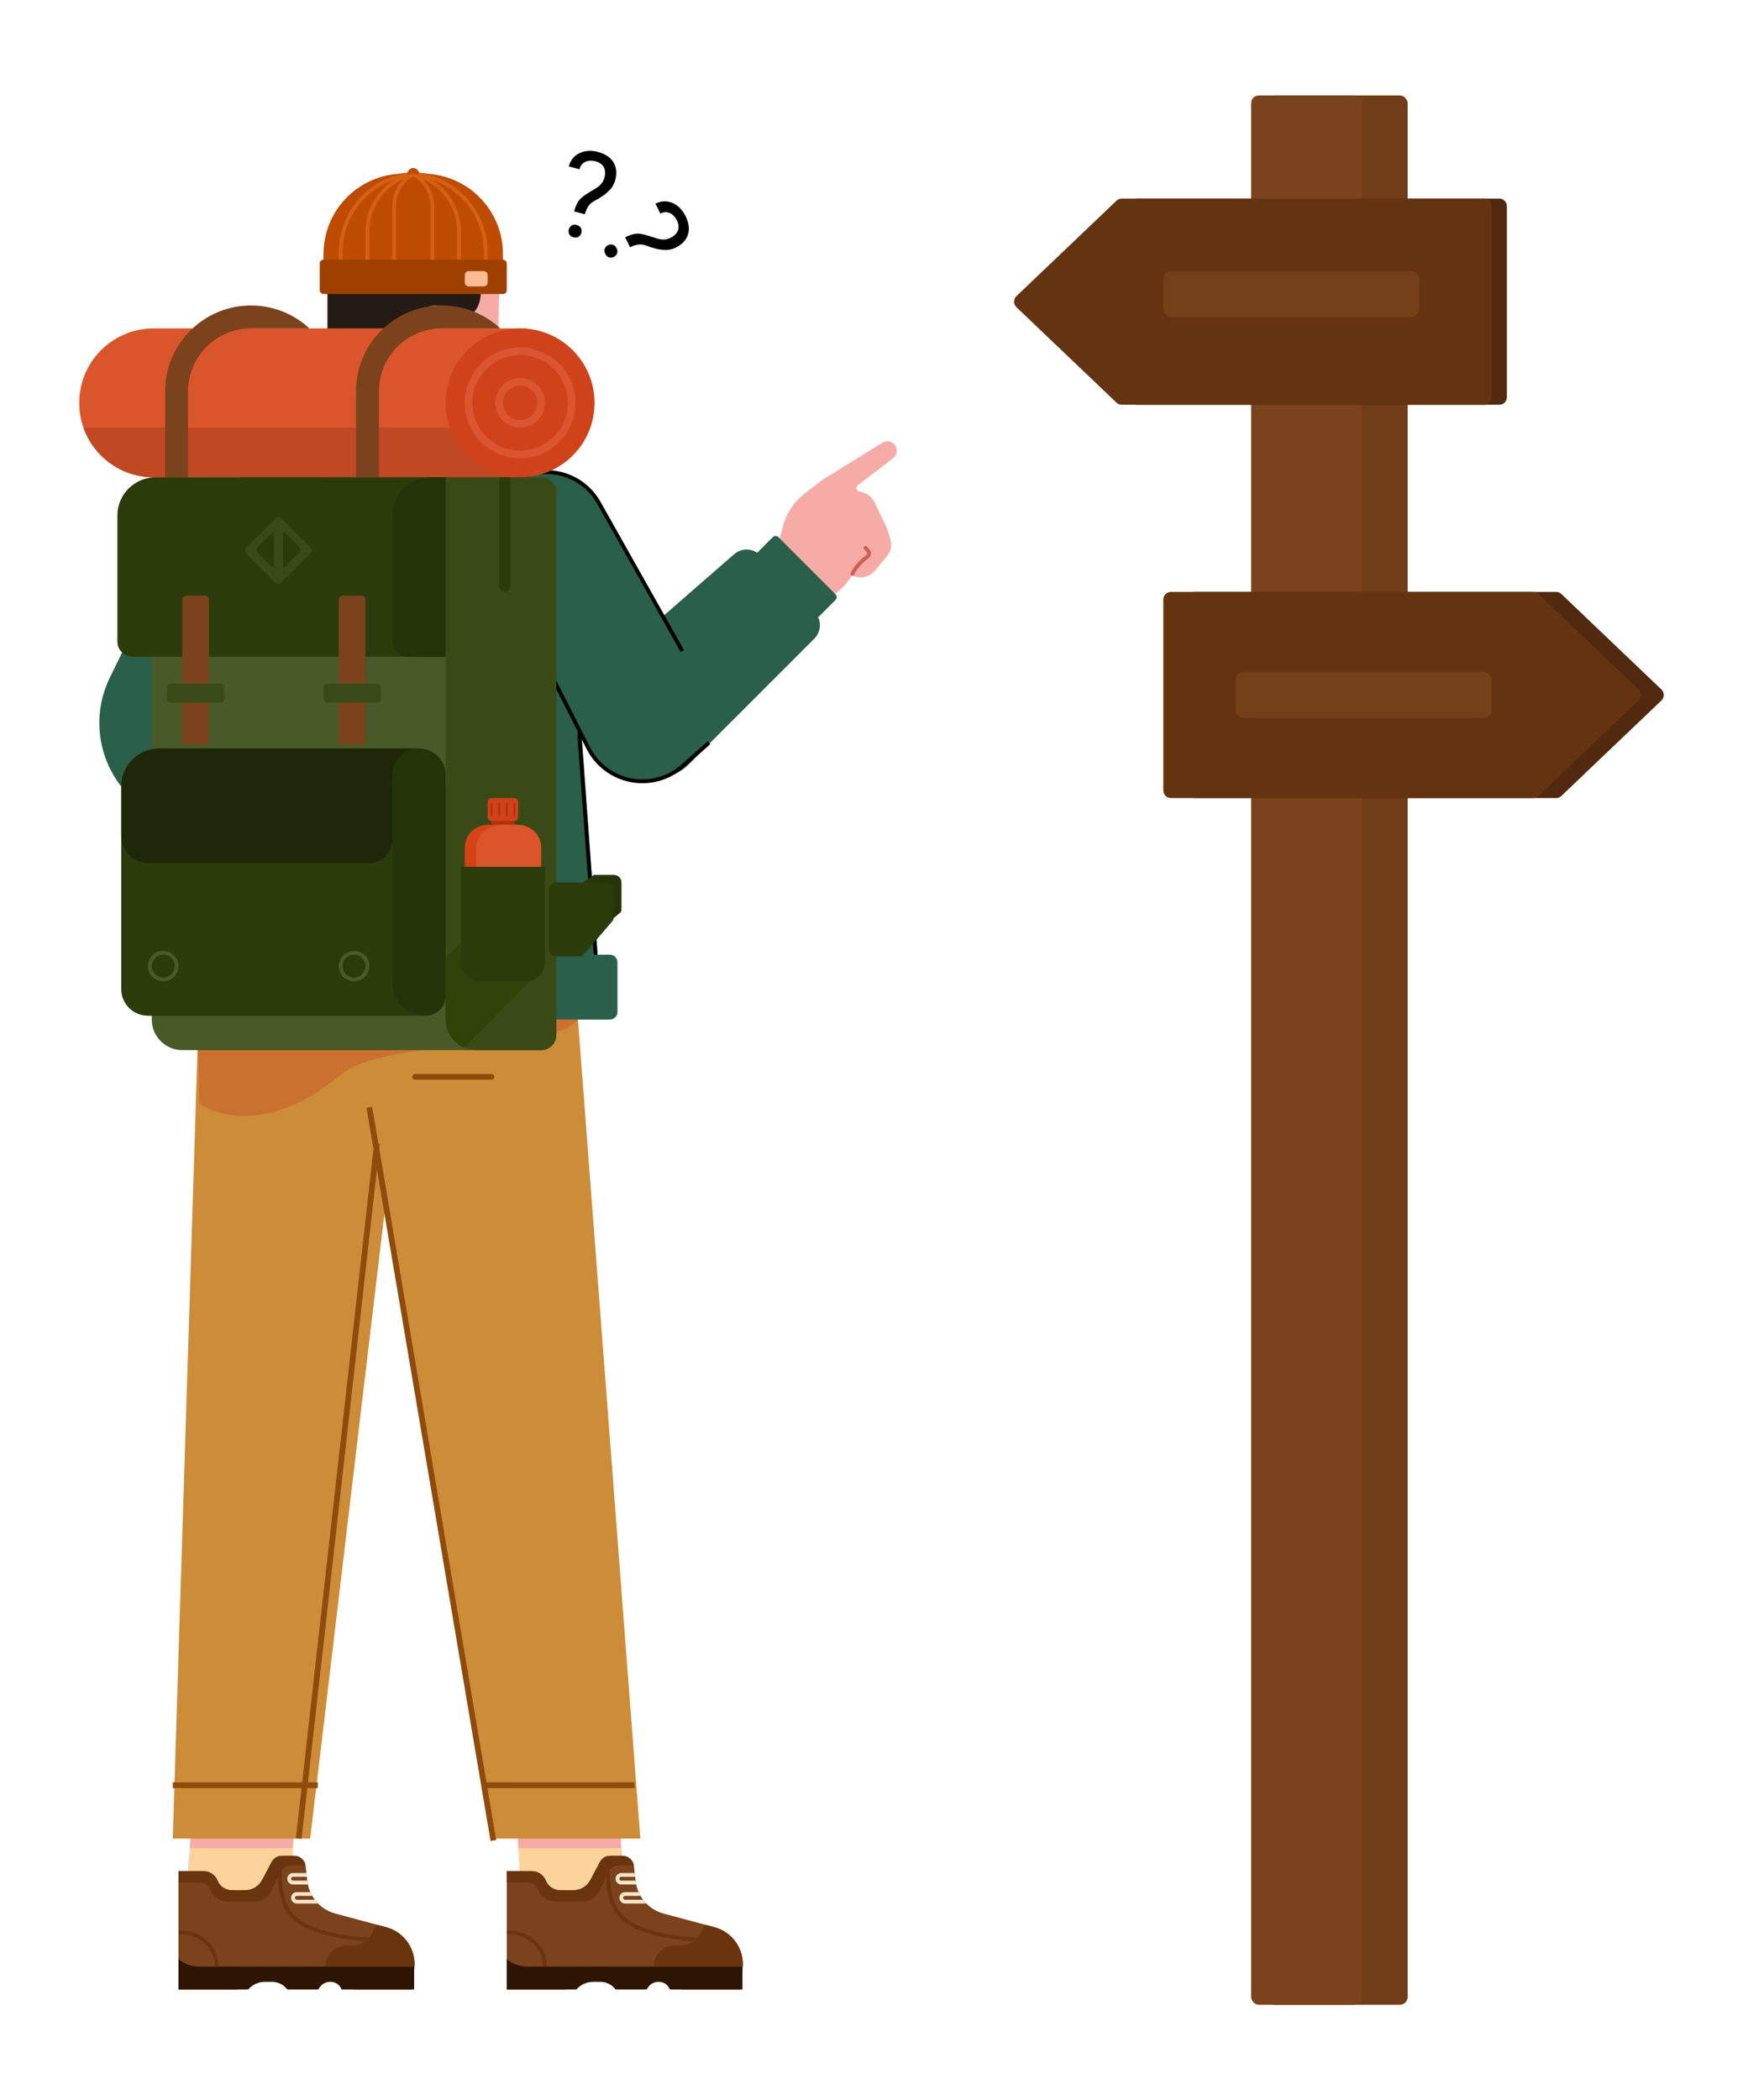 <svg xmlns="http://www.w3.org/2000/svg" width="1043.684" height="1257.146" fill="none" viewBox="302.704 121.857 1043.684 1257.146" id="mountaineer-looking-at-direction-board"><path fill="#2A5F49" d="M742.246 453.618C746.842 449.609 753.776 449.916 758 454.315L790.479 488.132C794.788 492.619 794.716 499.73 790.317 504.13L714.534 579.912C705.608 588.839 691.135 588.839 682.209 579.912L660.022 557.725C650.662 548.365 651.185 533.037 661.161 524.337L742.246 453.618Z"></path><path fill="#F7ABA6" d="M532.7 263.588C518.066 263.065 506.083 275.109 506.68 289.74L504.395 418.047H572.751L575.037 374.619H580.007C588.323 374.619 599.824 368.248 600.522 359.962L601.645 292.342C602.85 278.03 591.841 265.618 577.488 265.106L532.7 263.588Z"></path><path fill="#241B14" fill-rule="evenodd" d="M548.717 362.298C567.438 358.412 566.999 346.187 566.322 327.282C566.185 323.457 566.038 319.358 566.038 315V285.286H498.714C498.609 285.811 498.637 286.782 498.773 288.115V315C498.773 317.254 498.758 319.454 498.743 321.594C498.575 345.498 498.46 361.951 520.488 363C520.488 363 539.505 365.041 548.717 362.298Z" clip-rule="evenodd"></path><path fill="#F7ABA6" d="M823.024 428.281L828.132 428.619L828.693 429.36C832.479 434.356 835.033 440.173 836.149 446.341C836.669 449.214 835.902 452.171 834.052 454.43L826.828 463.249C822.353 468.713 814.043 468.85 809.39 463.538L806.564 460.312L787.313 466.007L823.024 428.281Z"></path><path fill="#F7ABA6" d="M771.414 437.17L769.864 443.21L761.574 452.143L794.867 481.302L798.364 479.707C805.934 476.254 811.756 469.847 814.47 461.982L832.336 441.494C833.529 440.125 833.799 438.18 833.024 436.538L826.51 422.739C825.079 419.707 822.389 417.457 819.151 416.584L817.041 416.015C815.387 415.568 814.96 413.42 816.319 412.376L837.464 396.13C839.442 394.611 840.185 391.973 839.293 389.645C838.028 386.345 834.072 385.011 831.066 386.871L795.057 409.157L784.505 417.295C778.047 422.275 773.439 429.271 771.414 437.17Z"></path><rect width="53.141" height="18.261" x="767.117" y="441.708" fill="#2A5F49" rx="2.286" transform="rotate(45 767.117 441.708)"></rect><path fill="#DB7D76" d="M563.04 375.571H575.287L574.144 390.428L562.2 377.489C561.524 376.757 562.044 375.571 563.04 375.571Z"></path><path fill="#2A5F49" d="M507.196 382.429C503.276 382.429 500.098 385.499 500.098 389.286L500.098 400.714C500.098 403.239 498.051 405.286 495.527 405.286H458.005C441.458 405.286 428.098 418.803 428.293 435.35L431.408 700.143C431.408 707.717 437.764 723 445.603 723H648.853C656.776 723 661.12 707.592 661.001 699.938L650.826 558.896L656.65 431.569C656.425 416.99 644.129 405.286 629.037 405.286H589.657C587.141 405.286 585.098 403.253 585.086 400.737L585.028 389.286C585.028 385.499 581.851 382.429 577.931 382.429H507.196Z"></path><path fill="#235842" d="M649.572 549.286C629.382 526.048 603.858 519.571 594.715 443L651.858 502.429L649.572 549.286Z"></path><path fill="#2A5F49" d="M416.668 428.686C425.541 410.495 447.427 402.869 465.683 411.606V411.606C484.601 420.659 492.156 443.657 482.292 462.165L401.893 613.018L393.76 608.465C365.2 592.478 354.088 556.974 368.438 527.557L416.668 428.686Z"></path><path fill="#2A5F49" d="M497.142 649.683C500.358 654.966 498.787 661.849 493.598 665.214L456.712 689.137C451.512 692.509 444.571 691.122 441.067 686.009L376.504 591.809C362.23 570.984 367.542 542.53 388.367 528.257L412.967 511.397L497.142 649.683Z"></path><path stroke="#000" stroke-width="2.286" d="M432.551 700.143L432.551 700.129L429.436 435.336C429.249 419.426 442.094 406.429 458.005 406.429H495.527C498.683 406.429 501.241 403.87 501.241 400.714L501.241 389.286C501.241 386.167 503.869 383.572 507.196 383.572H577.931C581.257 383.572 583.885 386.167 583.885 389.286L583.885 389.292L583.943 400.743C583.959 403.888 586.512 406.429 589.657 406.429H629.037C643.529 406.429 655.274 417.65 655.507 431.553L649.684 563.417L649.681 563.485L649.686 563.553L659.859 699.989C659.909 703.646 658.888 709.232 656.892 713.889C655.893 716.22 654.678 718.249 653.291 719.677C651.91 721.098 650.43 721.857 648.853 721.857H445.603C444.03 721.857 442.425 721.09 440.849 719.65C439.276 718.213 437.819 716.183 436.572 713.87C434.067 709.22 432.551 703.692 432.551 700.143Z"></path><path fill="#2A5F49" d="M722.855 531.303C733.244 549.64 727.158 572.915 709.123 583.821V583.821C689.739 595.542 664.479 588.307 654.239 568.102L597.807 456.75C588.78 438.938 595.956 417.181 613.809 408.233V408.233C630.968 399.634 651.856 405.99 661.318 422.689L722.855 531.303Z"></path><path stroke="#000" stroke-width="2.286" d="M711.287 511.571L661.269 422.773C651.842 406.037 630.938 399.649 613.766 408.254V408.254C595.936 417.19 588.767 438.918 597.778 456.71L654.954 569.607C663.988 587.445 685.737 594.632 703.621 585.69V585.69C706.434 584.284 709.053 582.518 711.412 580.437L727.287 566.429"></path><path fill="#F7ABA6" d="M672.431 1193.86H610.716L615.288 1260.14H677.002L672.431 1193.86Z"></path><path fill="#FDD39B" d="M613.002 1228.14H674.716L672.431 1260.14H615.288L613.002 1228.14Z"></path><path fill="#7A431C" d="M656.218 1247.19C654.24 1250.94 650.349 1253.29 646.111 1253.29H638.013C634.296 1253.29 630.954 1251.02 629.573 1247.57V1247.57C628.193 1244.12 624.85 1241.86 621.133 1241.86H606.145V1312.71H641.002L658.43 1303.57H675.859L699.859 1305.86L710.716 1312.71H745.573L747.279 1300.77C748.914 1289.33 741.743 1278.46 730.574 1275.46L700.084 1267.28C691.02 1264.85 684.363 1257.13 683.297 1247.8L682.268 1238.79C681.872 1235.33 678.941 1232.71 675.455 1232.71H667.993C665.45 1232.71 663.116 1234.12 661.929 1236.37L656.218 1247.19Z"></path><path fill="#2E1503" d="M606.145 1294.43C609.072 1297.36 614.184 1299 618.324 1299H747.262V1312.71H703.787C702.802 1309.97 700.201 1308.14 697.287 1308.14H696.914C694.465 1308.14 692.173 1309.35 690.785 1311.37L689.859 1312.71H671.287C669.129 1309.84 665.742 1308.14 662.145 1308.14H657.933C654.073 1308.14 650.401 1309.81 647.859 1312.71H606.145V1294.43Z"></path><path fill="#69340E" d="M725.074 1273.99C724.094 1275.12 723.292 1276.42 722.716 1277.86 720.645 1283.03 715.631 1286.43 710.056 1286.43H706.716C699.773 1286.43 694.145 1292.06 694.145 1299H747.463C748.161 1288.22 741.165 1278.31 730.574 1275.46L725.074 1273.99zM606.145 1248.71H618.671C621.459 1248.71 623.966 1250.41 625.002 1253 626.727 1257.31 630.905 1260.14 635.552 1260.14H651.483C655.9 1260.14 659.921 1257.6 661.812 1253.61L667.144 1242.35C668.278 1239.96 670.691 1238.43 673.341 1238.43H682.216C681.664 1235.15 678.817 1232.71 675.455 1232.71H667.993C665.45 1232.71 663.116 1234.12 661.929 1236.37L656.218 1247.19C654.24 1250.94 650.349 1253.29 646.111 1253.29H638.013C634.296 1253.29 630.953 1251.02 629.573 1247.57 628.192 1244.12 624.85 1241.86 621.133 1241.86H606.145V1248.71z"></path><path fill="#F6E5C8" d="M682.748 1243H674.716C672.822 1243 671.287 1244.53 671.287 1246.43 671.287 1248.32 672.822 1249.86 674.716 1249.86H683.627C683.487 1249.18 683.377 1248.5 683.297 1247.8L683.271 1247.57H674.716C674.084 1247.57 673.573 1247.06 673.573 1246.43 673.573 1245.8 674.084 1245.29 674.716 1245.29H683.01L682.748 1243zM685.091 1254.43H677.001C675.108 1254.43 673.573 1255.96 673.573 1257.86 673.573 1259.75 675.108 1261.29 677.001 1261.29H689.761C689.051 1260.57 688.389 1259.8 687.78 1259H677.001C676.37 1259 675.859 1258.49 675.859 1257.86 675.859 1257.23 676.37 1256.71 677.001 1256.71H686.257C685.827 1255.98 685.437 1255.21 685.091 1254.43z"></path><path fill="#69340E" fill-rule="evenodd" d="M665.573 1236.14C665.573 1250.34 666.097 1261.4 673.448 1269.35C680.773 1277.27 694.618 1281.85 720.329 1284.14L720.531 1281.86C694.814 1279.58 681.802 1275.02 675.127 1267.8C668.478 1260.6 667.859 1250.52 667.859 1236.14H665.573ZM606.145 1279.57C619.16 1279.57 627.859 1288.27 627.859 1299H630.145C630.145 1287.01 620.423 1277.29 606.145 1277.29V1279.57Z" clip-rule="evenodd"></path><path fill="#F7ABA6" d="M418.716 1193.86H480.43L475.859 1260.14H414.145L418.716 1193.86Z"></path><path fill="#FDD39B" d="M416.43 1228.14H478.145V1260.14H414.145L416.43 1228.14Z"></path><path fill="#7A431C" d="M459.646 1247.19C457.667 1250.94 453.777 1253.29 449.539 1253.29H441.441C437.724 1253.29 434.381 1251.02 433.001 1247.57V1247.57C431.62 1244.12 428.278 1241.86 424.561 1241.86H409.572V1312.71H444.429L461.858 1303.57H479.287L503.287 1305.86L514.144 1312.71H549.001L550.707 1300.77C552.342 1289.33 545.171 1278.46 534.002 1275.46L503.512 1267.28C494.447 1264.85 487.791 1257.13 486.725 1247.8L485.696 1238.79C485.3 1235.33 482.369 1232.71 478.883 1232.71H471.421C468.878 1232.71 466.544 1234.12 465.357 1236.37L459.646 1247.19Z"></path><path fill="#2E1503" d="M409.572 1294.43C412.499 1297.36 417.612 1299 421.752 1299H550.69V1312.71H507.215C506.23 1309.97 503.629 1308.14 500.715 1308.14H500.342C497.893 1308.14 495.6 1309.35 494.213 1311.37L493.287 1312.71H474.715C472.557 1309.84 469.169 1308.14 465.572 1308.14H461.361C457.501 1308.14 453.828 1309.81 451.287 1312.71H409.572V1294.43Z"></path><path fill="#69340E" d="M528.501 1273.99C527.522 1275.12 526.719 1276.42 526.144 1277.86 524.073 1283.03 519.059 1286.43 513.483 1286.43H510.144C503.201 1286.43 497.572 1292.06 497.572 1299H550.891C551.589 1288.22 544.592 1278.31 534.002 1275.46L528.501 1273.99zM409.572 1248.71H422.099C424.887 1248.71 427.394 1250.41 428.429 1253 430.155 1257.31 434.333 1260.14 438.98 1260.14H454.911C459.328 1260.14 463.349 1257.6 465.24 1253.61L470.572 1242.35C471.706 1239.96 474.119 1238.43 476.769 1238.43H485.644C485.092 1235.15 482.245 1232.71 478.883 1232.71H471.421C468.878 1232.71 466.544 1234.12 465.357 1236.37L459.646 1247.19C457.667 1250.94 453.777 1253.29 449.538 1253.29H441.441C437.724 1253.29 434.381 1251.02 433.001 1247.57 431.62 1244.12 428.278 1241.86 424.561 1241.86H409.572V1248.71z"></path><path fill="#F6E5C8" d="M486.176 1243H478.143C476.25 1243 474.715 1244.53 474.715 1246.43 474.715 1248.32 476.25 1249.86 478.143 1249.86H487.055C486.915 1249.18 486.804 1248.5 486.725 1247.8L486.699 1247.57H478.143C477.512 1247.57 477.001 1247.06 477.001 1246.43 477.001 1245.8 477.512 1245.29 478.143 1245.29H486.437L486.176 1243zM488.519 1254.43H480.429C478.536 1254.43 477.001 1255.96 477.001 1257.86 477.001 1259.75 478.536 1261.29 480.429 1261.29H493.188C492.479 1260.57 491.817 1259.8 491.208 1259H480.429C479.798 1259 479.286 1258.49 479.286 1257.86 479.286 1257.23 479.798 1256.71 480.429 1256.71H489.684C489.255 1255.98 488.865 1255.21 488.519 1254.43z"></path><path fill="#69340E" fill-rule="evenodd" d="M469.001 1236.14C469.001 1250.34 469.524 1261.4 476.876 1269.35C484.2 1277.27 498.046 1281.85 523.757 1284.14L523.959 1281.86C498.242 1279.58 485.23 1275.02 478.554 1267.8C471.906 1260.6 471.287 1250.52 471.287 1236.14H469.001ZM409.572 1279.57C422.588 1279.57 431.287 1288.27 431.287 1299H433.572C433.572 1287.01 423.85 1277.29 409.572 1277.29V1279.57Z" clip-rule="evenodd"></path><path fill="#CD8C38" d="M549.002 712.714H422.145L406.145 1222.43H488.43L549.002 712.714Z"></path><path fill="#CD8C38" d="M527.287 712.714H647.287L686.145 1222.43H597.002L532.145 840.142L527.287 712.714Z"></path><path stroke="#8E4B0C" stroke-width="3.429" d="M528.429 806.428L481.572 1222.43M598.145 1223.57L523.859 784.714M593.572 1190.43H682.715M406.145 1190.43H493.002"></path><path stroke="#8E4B0C" stroke-linecap="round" stroke-width="3.429" d="M551.287 766.428H597.001"></path><path fill="#2A5F49" d="M423.287 697.857C423.287 695.332 425.334 693.286 427.859 693.286H667.858C670.383 693.286 672.43 695.332 672.43 697.857V727.571C672.43 730.096 670.383 732.143 667.858 732.143H427.859C425.334 732.143 423.287 730.096 423.287 727.571V697.857Z"></path><path fill="#241B14" d="M590.144 288.714H542.145V305.857C545.394 304.232 560.013 306.097 565.636 306.8C566.624 306.923 567.42 307.663 567.615 308.639L569.573 318.429H573.001C574.263 318.429 575.236 317.39 575.498 316.155C576.79 310.057 583.726 313.2 587.859 307C592.43 300.143 590.144 288.714 590.144 288.714Z"></path><path fill="#F7ABA6" d="M576.293 318.429C577.43 332.143 571.323 332.143 563.79 332.143C556.257 332.143 551.287 326.003 551.287 318.429C551.287 310.854 556.257 304.714 563.79 304.714C571.323 304.714 576.293 310.854 576.293 318.429Z"></path><path fill="#D5726B" fill-rule="evenodd" d="M560.459 312.966C560.951 312.571 561.67 312.649 562.065 313.141L568.139 320.701C568.534 321.193 568.456 321.913 567.964 322.308C567.472 322.703 566.752 322.625 566.357 322.133L560.283 314.573C559.888 314.081 559.967 313.362 560.459 312.966Z" clip-rule="evenodd"></path><path fill="#BD4C00" d="M496.43 273.833C496.43 249.674 514.386 229.279 538.351 226.22L549.855 224.751C550.047 224.727 550.241 224.727 550.433 224.751L561.937 226.22C585.902 229.279 603.858 249.674 603.858 273.833V286.429C603.858 287.691 602.835 288.714 601.573 288.714H498.715C497.453 288.714 496.43 287.691 496.43 286.429V273.833Z"></path><path fill="#D56011" fill-rule="evenodd" d="M592.429 288.714C593.692 288.714 594.715 287.691 594.715 286.429V272.752C594.715 249.06 577.43 228.912 554.014 225.31L550.491 224.768C550.39 224.752 550.288 224.744 550.187 224.742C550.056 224.739 549.925 224.748 549.796 224.768L546.273 225.31C522.858 228.912 505.572 249.06 505.572 272.752V286.429C505.572 287.691 506.596 288.714 507.858 288.714H592.429ZM592.429 286.429V272.752C592.429 253.023 579.844 235.875 561.775 229.584C572.102 236.192 578.715 247.734 578.715 260.535V286.429H592.429ZM521.572 260.535C521.572 247.734 528.185 236.192 538.512 229.584C520.443 235.875 507.858 253.023 507.858 272.752V286.429H521.572V260.535ZM523.858 260.535V286.429H537.572V245.291C537.572 239.152 540.006 233.369 544.181 229.111C531.994 234.584 523.858 246.786 523.858 260.535ZM556.107 229.111C568.294 234.584 576.429 246.786 576.429 260.535V286.429H562.715V245.291C562.715 239.152 560.281 233.369 556.107 229.111ZM560.429 286.429V245.291C560.429 237.888 556.501 231.059 550.144 227.33C543.786 231.059 539.858 237.888 539.858 245.291V286.429H560.429Z" clip-rule="evenodd"></path><rect width="112" height="20.571" x="494.145" y="277.286" fill="#9F4000" rx="2.286"></rect><rect width="13.714" height="9.143" x="581.002" y="284.143" fill="#FBBC91" rx="2.286"></rect><path fill="#BD4C00" d="M553.506 226.53C553.549 226.312 553.572 226.087 553.572 225.857C553.572 223.964 552.037 222.429 550.143 222.429C548.25 222.429 546.715 223.964 546.715 225.857C546.715 226.087 546.738 226.312 546.781 226.53L550.143 225.857L553.506 226.53Z"></path><path stroke="#1A4E38" stroke-width="2.286" d="M512.43 384.714V403M530.715 384.714V403M567.287 384.714V403M553.572 384.714V403"></path><path stroke="#000" stroke-width="2.286" d="M411.859 526.429L431.288 564.143"></path><path fill="#CB712F" d="M506.716 765.285C455.288 807.571 422.145 782.428 422.145 782.428L421.002 732.143H648.43C633.573 752.714 535.288 741.793 506.716 765.285Z"></path><path fill="#DB552B" d="M617.572 318.429V407.572H393.572V407.557C369.484 406.951 350.144 387.234 350.144 363C350.144 338.766 369.484 319.049 393.572 318.443V318.429H617.572Z"></path><path fill="#C04923" d="M352.68 377.857H608.43V407.572H393.573V407.557C374.663 407.081 358.679 394.828 352.68 377.857Z"></path><path fill="#7A431C" d="M567.287 318.429H602.252C593.076 309.918 580.789 304.714 567.287 304.714 538.884 304.714 515.858 327.74 515.858 356.143V407.571H529.573V356.143C529.573 335.314 546.458 318.429 567.287 318.429zM453.002 318.429H487.967C478.791 309.918 466.504 304.714 453.002 304.714 424.599 304.714 401.573 327.74 401.573 356.143V407.571H415.287V356.143C415.287 335.314 432.173 318.429 453.002 318.429z"></path><circle cx="44.571" cy="44.571" r="44.571" fill="#D04219" transform="matrix(-1 0 0 1 658.717 318.429)"></circle><circle cx="33.143" cy="33.143" r="30.857" stroke="#DC5531" stroke-width="4.571" transform="matrix(-1 0 0 1 647.287 329.857)"></circle><circle cx="14.857" cy="14.857" r="12.571" stroke="#DC5531" stroke-width="4.571" transform="matrix(-1 0 0 1 629.002 348.143)"></circle><path fill="#495927" d="M635.859 416.714C635.859 411.665 631.766 407.571 626.717 407.571H393.574V732.143C393.574 742.242 401.761 750.428 411.859 750.428H626.717C631.766 750.428 635.859 746.335 635.859 741.285V416.714Z"></path><path fill="#2B3C0A" d="M375.287 713.857C375.287 722.693 382.451 729.857 391.287 729.857H555.858C563.433 729.857 569.573 723.717 569.573 716.143V592.714C569.573 580.09 559.339 569.857 546.716 569.857H398.144C385.521 569.857 375.287 580.09 375.287 592.714V713.857Z"></path><path fill="#1E2809" d="M375.287 622.429C375.287 631.265 382.451 638.429 391.287 638.429H523.858C531.433 638.429 537.573 632.289 537.573 624.714V592.119C537.573 584.619 541.253 577.595 547.419 573.326L552.43 569.857H398.144C385.521 569.857 375.287 580.091 375.287 592.714V622.429Z"></path><path fill="#253308" d="M537.572 709.857C537.572 720.903 546.527 729.857 557.572 729.857V729.857C564.2 729.857 569.572 724.484 569.572 717.857V585.857C569.572 577.02 562.409 569.857 553.572 569.857V569.857C544.736 569.857 537.572 577.02 537.572 585.857V709.857Z"></path><path fill="#2B3B0A" d="M373.002 430.428C373.002 417.805 383.235 407.571 395.859 407.571H569.573V515H382.145C377.095 515 373.002 510.906 373.002 505.857V430.428Z"></path><path fill="#2B3B0A" d="M546.717 430.428C546.717 417.805 556.95 407.571 569.574 407.571V407.571V515H555.86C550.81 515 546.717 510.906 546.717 505.857V430.428Z"></path><path fill="#253308" d="M537.572 430.428C537.572 417.805 547.806 407.571 560.429 407.571H569.572V515H546.715C541.666 515 537.572 510.906 537.572 505.857V430.428Z"></path><path fill="#3A4A16" d="M569.572 407.571H626.715C631.765 407.571 635.858 411.665 635.858 416.714V741.285C635.858 746.335 631.765 750.428 626.715 750.428H587.858C577.759 750.428 569.572 742.242 569.572 732.143V407.571Z"></path><path fill="#304207" d="M580.556 748.913C574.091 746.094 569.572 739.647 569.572 732.144V695.247L595.547 669.272L611.71 685.435L626.715 694.429V702.429L580.556 748.913Z"></path><path fill="#2B3B0A" d="M608.43 407.571H601.573V472.714C601.573 474.608 603.108 476.143 605.001 476.143V476.143C606.895 476.143 608.43 474.608 608.43 472.714V407.571Z"></path><rect width="13.714" height="9.143" fill="#B1320A" transform="matrix(-1 0 0 1 610.717 611)"></rect><path fill="#D34316" d="M626.717 629.286C626.717 621.711 620.577 615.571 613.003 615.571H594.717C587.143 615.571 581.003 621.711 581.003 629.286V681.857H626.717V629.286Z"></path><path fill="#DB552B" d="M626.717 681.857H587.86V629.286C587.86 621.711 594.818 615.571 603.403 615.571H611.174C621.003 615.571 626.717 621.711 626.717 629.286V681.857Z"></path><rect width="18.286" height="13.714" fill="#D04219" rx="2.286" transform="matrix(-1 0 0 1 613.002 599.571)"></rect><path fill="#2B3B0A" d="M629.002 640.714H578.716V697.857C578.716 704.169 583.833 709.286 590.145 709.286H603.859H617.573C623.885 709.286 629.002 704.169 629.002 697.857V640.714Z"></path><path fill="#263408" d="M658.309 645.54L648.051 652.715V689.159L674.387 667.963C674.686 667.347 674.844 666.666 674.844 665.97V650.111C674.844 647.587 672.798 645.54 670.273 645.54H658.309Z"></path><path fill="#2B3B0A" d="M631.287 654.683C631.287 652.158 633.334 650.111 635.859 650.111H665.7C668.225 650.111 670.271 652.158 670.271 654.683V670.542C670.271 671.636 669.878 672.695 669.164 673.524L652.591 692.776C651.723 693.785 650.458 694.365 649.127 694.365H635.859C633.334 694.365 631.287 692.319 631.287 689.794V654.683Z"></path><path fill="#B1320A" d="M610.144 603C610.144 602.685 610.4 602.429 610.716 602.429 611.031 602.429 611.287 602.685 611.287 603V609.857C611.287 610.173 611.031 610.429 610.716 610.429 610.4 610.429 610.144 610.173 610.144 609.857V603zM605.573 603C605.573 602.685 605.829 602.429 606.144 602.429 606.46 602.429 606.716 602.685 606.716 603V609.857C606.716 610.173 606.46 610.429 606.144 610.429 605.829 610.429 605.573 610.173 605.573 609.857V603zM601.573 602.429C601.257 602.429 601.001 602.685 601.001 603V609.857C601.001 610.173 601.257 610.429 601.573 610.429 601.888 610.429 602.144 610.173 602.144 609.857V603C602.144 602.685 601.888 602.429 601.573 602.429zM596.43 603C596.43 602.685 596.686 602.429 597.001 602.429 597.317 602.429 597.573 602.685 597.573 603V609.857C597.573 610.173 597.317 610.429 597.001 610.429 596.686 610.429 596.43 610.173 596.43 609.857V603z"></path><rect width="16" height="89.143" x="505.572" y="478.429" fill="#7A431C" rx="2.286"></rect><rect width="16" height="89.143" x="411.859" y="478.429" fill="#7A431C" rx="2.286"></rect><rect width="34.286" height="11.429" x="402.717" y="531" fill="#3A4A16" rx="2.286"></rect><rect width="34.286" height="11.429" x="496.43" y="531" fill="#3A4A16" rx="2.286"></rect><circle cx="514.715" cy="700.143" r="8" stroke="#495927" stroke-width="2.286"></circle><circle cx="400.43" cy="700.143" r="8" stroke="#495927" stroke-width="2.286"></circle><path fill="#3A4A16" fill-rule="evenodd" d="M471.056 432.045C470.163 431.152 468.716 431.152 467.823 432.045L450.044 449.824C449.152 450.716 449.152 452.163 450.044 453.056L467.823 470.835C468.716 471.727 470.163 471.727 471.056 470.835L488.834 453.056C489.727 452.163 489.727 450.716 488.834 449.824L471.056 432.045ZM466.716 440.518C466.131 440.518 465.546 440.741 465.099 441.187L456.903 449.383C456.011 450.276 456.011 451.723 456.903 452.616L465.099 460.812C465.546 461.258 466.131 461.481 466.716 461.481V440.518ZM472.234 440.518C472.819 440.518 473.404 440.741 473.85 441.187L482.046 449.383C482.939 450.276 482.939 451.723 482.046 452.616L473.85 460.812C473.404 461.258 472.819 461.481 472.234 461.481V440.518Z" clip-rule="evenodd"></path><path stroke="#CE5E56" stroke-linecap="round" stroke-width="2.286" d="M813.102 465.326C814.66 462.073 817.412 458.604 822.134 454.97C823.213 454.139 823.41 452.565 822.513 451.54L821 449.814"></path><rect width="84.571" height="1142.86" x="1061" y="179" fill="#713D18" rx="4.571"></rect><rect width="66.286" height="1142.86" x="1051.86" y="179" fill="#7A431C" rx="4.571"></rect><path fill="#50290E" d="M980.396 241.977C981.247 241.167 982.376 240.714 983.551 240.714H1200.43C1202.96 240.714 1205 242.761 1205 245.286V359.571C1205 362.096 1202.96 364.143 1200.43 364.143H983.551C982.376 364.143 981.247 363.691 980.396 362.88L920.471 305.737C918.583 303.936 918.583 300.921 920.471 299.12L980.396 241.977Z"></path><path fill="#643411" d="M971.252 241.977C972.102 241.167 973.232 240.714 974.407 240.714H1191.29C1193.81 240.714 1195.86 242.761 1195.86 245.286V359.571C1195.86 362.096 1193.81 364.143 1191.29 364.143H974.407C973.232 364.143 972.102 363.691 971.252 362.88L911.327 305.737C909.438 303.936 909.438 300.921 911.327 299.12L971.252 241.977Z"></path><path fill="#50290E" d="M1237.61 477.406C1236.76 476.595 1235.63 476.143 1234.45 476.143H1017.57C1015.05 476.143 1013 478.189 1013 480.714V595C1013 597.524 1015.05 599.571 1017.57 599.571H1234.45C1235.63 599.571 1236.76 599.119 1237.61 598.308L1297.53 541.165C1299.42 539.364 1299.42 536.35 1297.53 534.548L1237.61 477.406Z"></path><path fill="#643411" d="M1223.89 477.406C1223.04 476.595 1221.91 476.143 1220.74 476.143H1003.86C1001.33 476.143 999.287 478.189 999.287 480.714V595C999.287 597.524 1001.33 599.571 1003.86 599.571H1220.74C1221.91 599.571 1223.04 599.119 1223.89 598.308L1283.82 541.165C1285.71 539.364 1285.71 536.35 1283.82 534.548L1223.89 477.406Z"></path><path fill="#000" d="M652.901 250.108L646.484 248.388C647.099 246.187 647.778 244.434 648.522 243.129 649.295 241.808 650.276 240.678 651.464 239.74 652.652 238.801 654.171 237.778 656.02 236.671 657.368 235.874 658.605 235.121 659.731 234.412 660.887 233.687 661.889 232.846 662.737 231.89 663.591 230.911 664.227 229.639 664.646 228.075 665.071 226.489 665.151 225.043 664.884 223.739 664.64 222.441 664.049 221.334 663.112 220.417 662.197 219.507 660.935 218.836 659.325 218.404 657.991 218.047 656.662 217.95 655.336 218.112 654.011 218.275 652.845 218.763 651.838 219.578 650.837 220.37 650.109 221.567 649.655 223.171L643.273 221.461C644.015 218.875 645.257 216.816 646.998 215.286 648.762 213.762 650.846 212.792 653.25 212.377 655.653 211.961 658.178 212.107 660.822 212.816 663.743 213.598 666.085 214.793 667.849 216.399 669.635 218.012 670.804 219.952 671.355 222.219 671.912 224.464 671.83 226.931 671.109 229.622 670.554 231.692 669.617 233.487 668.298 235.007 667.008 236.51 665.504 237.845 663.786 239.011 662.069 240.178 660.289 241.254 658.448 242.239 656.868 243.073 655.663 244.168 654.832 245.523 654 246.877 653.357 248.406 652.901 250.108zM643.278 259.25C643.555 258.215 644.111 257.427 644.946 256.887 645.781 256.347 646.808 256.24 648.027 256.566 649.269 256.899 650.117 257.508 650.57 258.394 651.022 259.279 651.11 260.239 650.833 261.274 650.568 262.263 650.018 263.028 649.183 263.568 648.348 264.109 647.31 264.213 646.068 263.88 644.849 263.553 644.013 262.947 643.56 262.062 643.107 261.176 643.013 260.239 643.278 259.25zM679.961 269.85L677.025 263.891C679.086 262.902 680.852 262.258 682.324 261.958 683.827 261.669 685.323 261.662 686.812 261.937 688.301 262.212 690.071 262.68 692.122 263.342 693.61 263.83 694.992 264.264 696.267 264.644 697.575 265.035 698.867 265.235 700.145 265.242 701.444 265.239 702.82 264.88 704.272 264.165 705.746 263.439 706.885 262.546 707.69 261.486 708.506 260.447 708.949 259.273 709.021 257.964 709.103 256.676 708.776 255.284 708.039 253.789 707.429 252.55 706.626 251.486 705.631 250.596 704.635 249.707 703.499 249.151 702.222 248.931 700.967 248.7 699.587 248.942 698.081 249.657L695.162 243.73C697.596 242.584 699.963 242.161 702.261 242.462 704.569 242.785 706.672 243.713 708.569 245.247 710.466 246.781 712.02 248.776 713.23 251.232 714.566 253.945 715.211 256.494 715.165 258.878 715.129 261.285 714.44 263.442 713.098 265.351 711.777 267.249 709.867 268.814 707.368 270.045 705.446 270.992 703.478 271.47 701.466 271.479 699.485 271.499 697.49 271.248 695.481 270.725 693.471 270.202 691.489 269.573 689.534 268.837 687.866 268.199 686.249 268.013 684.682 268.281 683.115 268.549 681.541 269.072 679.961 269.85zM666.743 268.638C667.704 268.164 668.663 268.064 669.62 268.335 670.577 268.607 671.334 269.309 671.891 270.441 672.46 271.595 672.56 272.633 672.192 273.558 671.825 274.482 671.161 275.181 670.199 275.654 669.281 276.107 668.343 276.197 667.387 275.925 666.43 275.653 665.668 274.94 665.099 273.787 664.542 272.655 664.447 271.627 664.814 270.703 665.182 269.779 665.825 269.09 666.743 268.638z"></path><rect width="153.143" height="27.429" x="999.287" y="284.143" fill="#74401A" rx="4.571"></rect><rect width="153.143" height="27.429" x="1042.71" y="524.143" fill="#74401A" rx="4.571"></rect></svg>